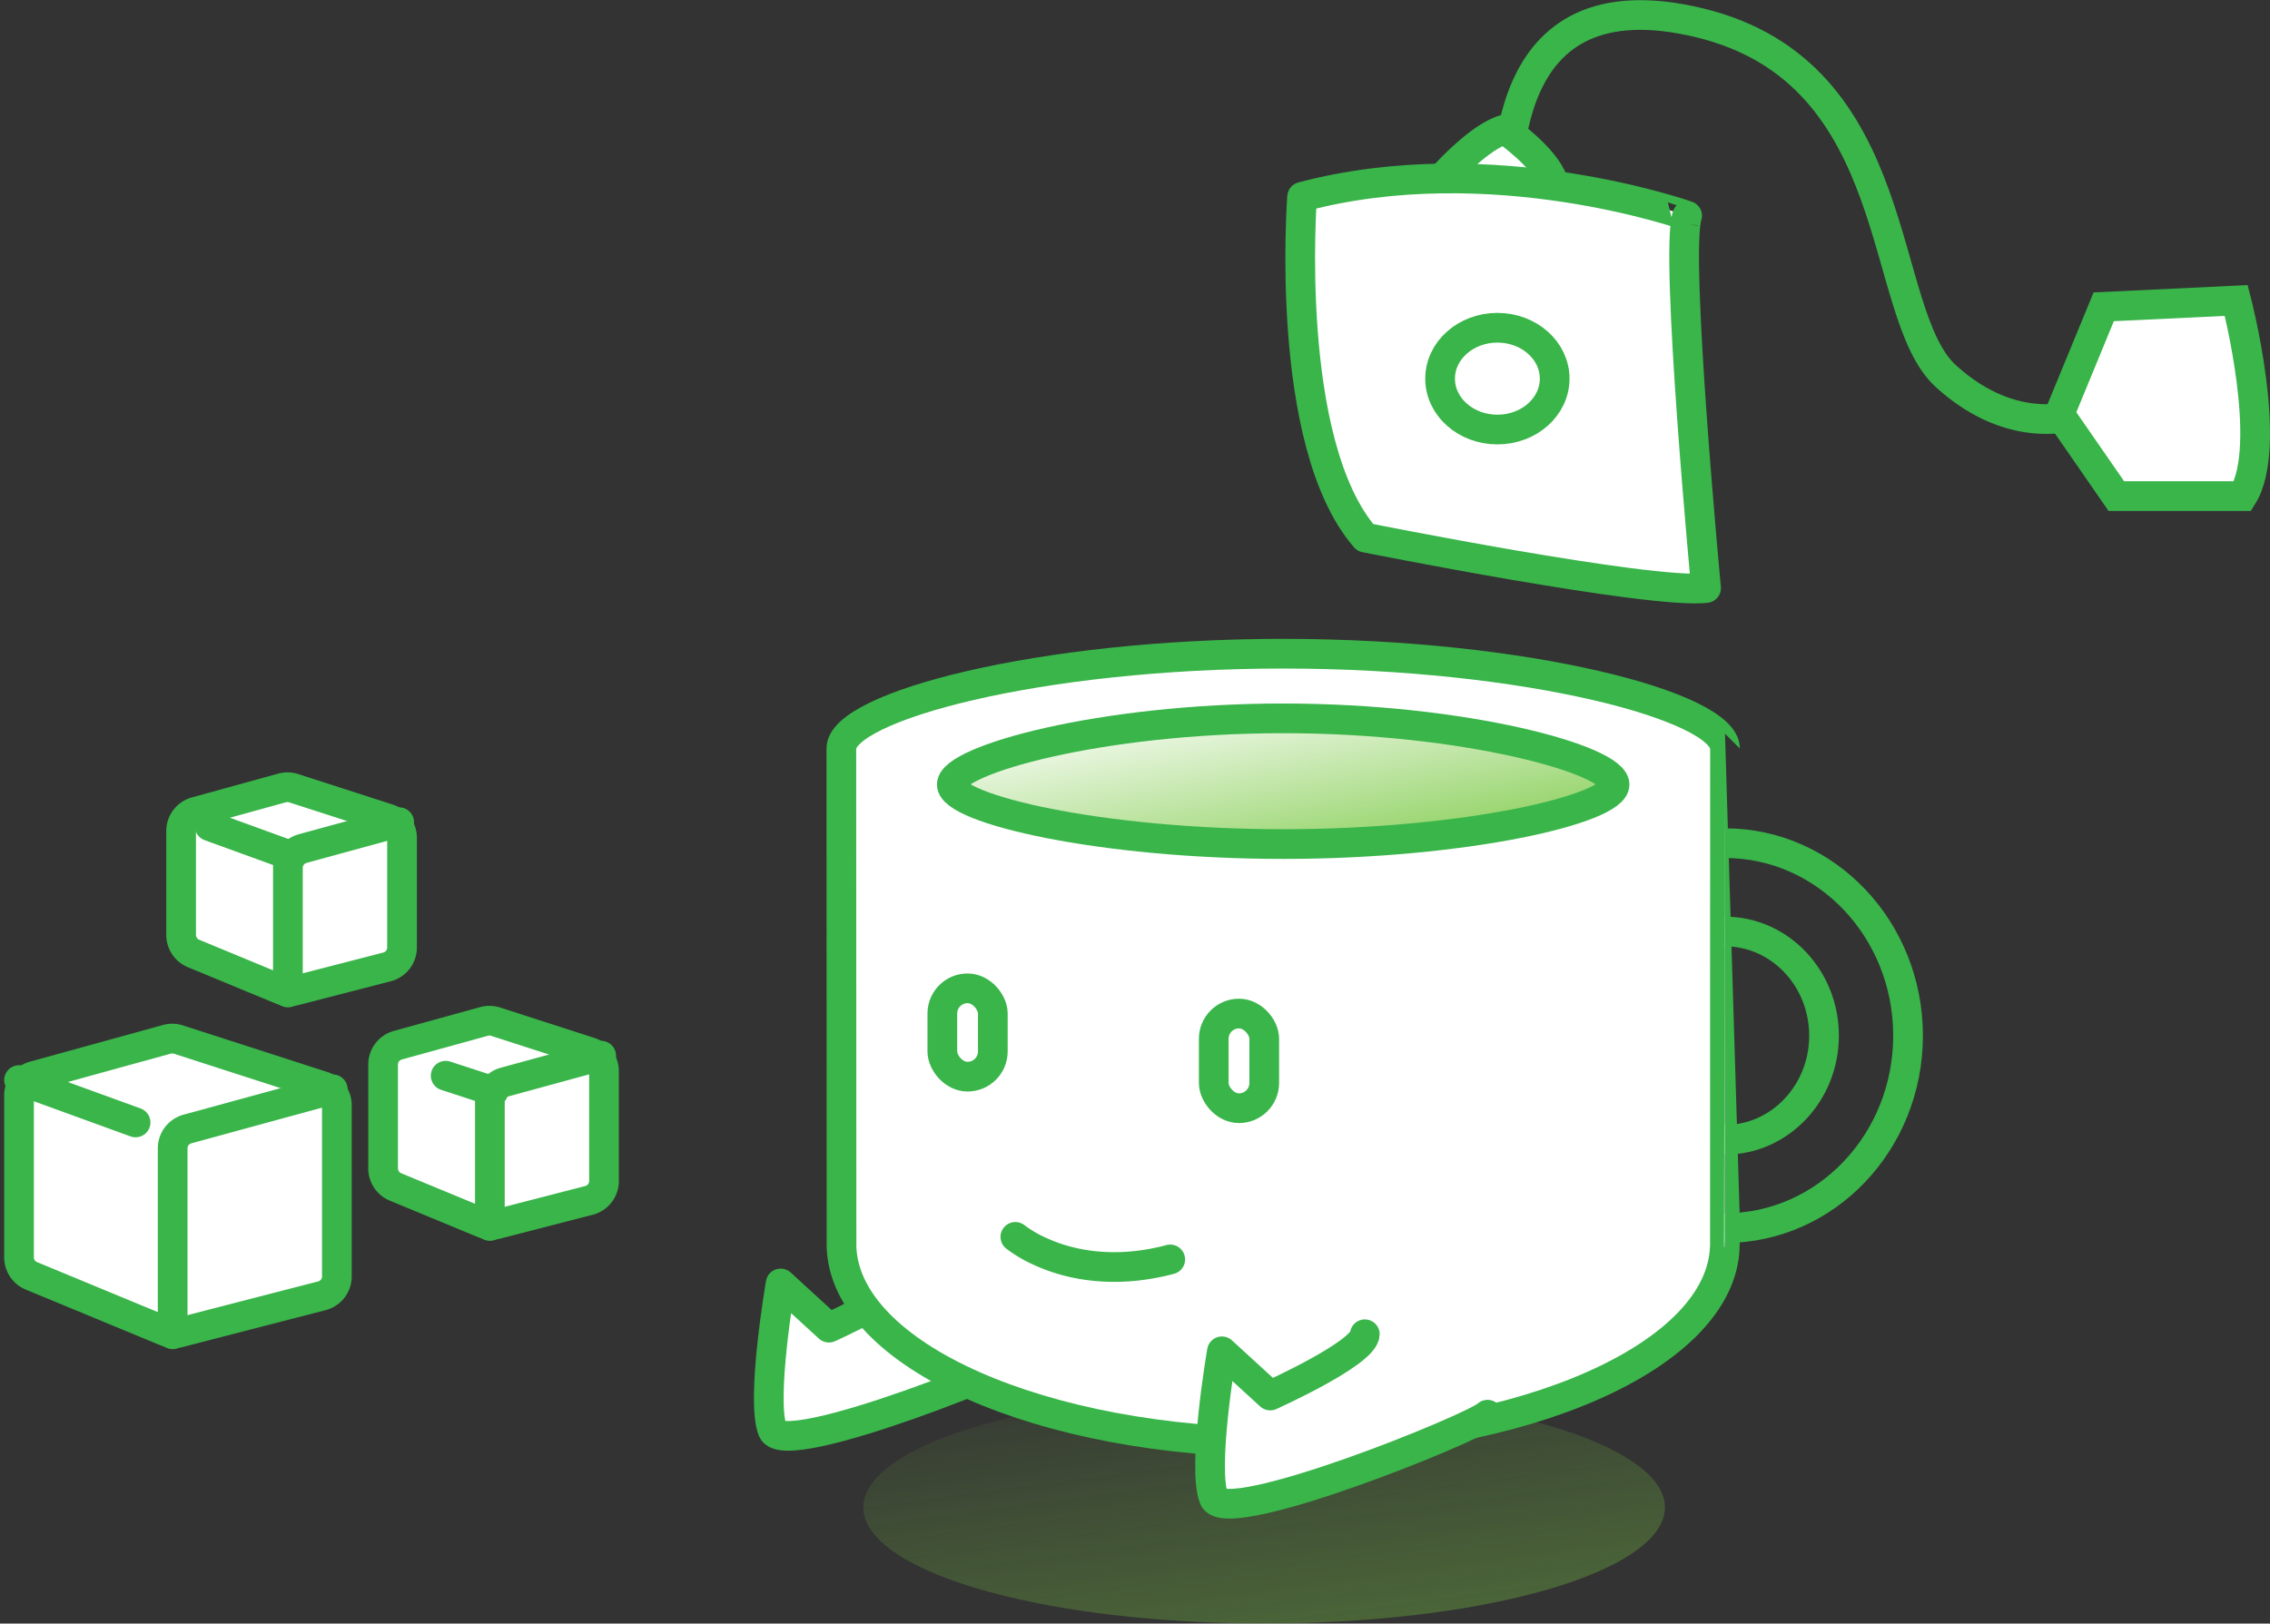 <svg xmlns="http://www.w3.org/2000/svg" xmlns:xlink="http://www.w3.org/1999/xlink" width="534.99" height="382.734" viewBox="0 0 534.99 382.734"><rect x="0" y="0" width="534.99" height="382.734" fill="#333333" stroke="none"/><defs><linearGradient id="a" x1="0.142" y1="-0.169" x2="0.797" y2="1.251" gradientUnits="objectBoundingBox"><stop offset="0" stop-color="#7ac943" stop-opacity="0"/><stop offset="1" stop-color="#78c642"/></linearGradient><linearGradient id="b" x1="1.081" y1="1" x2="0.078" gradientUnits="objectBoundingBox"><stop offset="0" stop-color="#7ac943"/><stop offset="1" stop-color="#fff"/></linearGradient></defs><g transform="translate(-615.098 -278.239)"><path d="M5139.68-2289.266c-3.095,3.095-61.642,26.784-64.488,19.67s1.885-34.609,1.885-34.609l11.382,10.422s22.052-9.923,22.3-14.441" transform="translate(-4278 2885)" fill="#fff" stroke="#39b54a" stroke-linecap="round" stroke-linejoin="round" stroke-width="7"/><g transform="translate(-594.738 -48.484)"><ellipse cx="43.14" cy="45.371" rx="43.14" ry="45.371" transform="translate(1573.243 525.492)" fill="none" stroke="#39b54a" stroke-miterlimit="10" stroke-width="7"/><ellipse cx="23.338" cy="24.545" rx="23.338" ry="24.545" transform="translate(1593.044 546.318)" fill="none" stroke="#39b54a" stroke-miterlimit="10" stroke-width="7"/><ellipse cx="94.461" cy="27.388" rx="94.461" ry="27.388" transform="translate(1413.303 654.68)" opacity="0.42" fill="url(#a)"/><path d="M1558.761,452.351c0-9.858-46.621-22.354-104.13-22.354s-104.13,12.5-104.13,22.354c0,.5.042,117.519.042,117.519.887,25.534,47.134,46.115,104.089,46.115s103.2-20.581,104.089-46.115C1558.719,569.87,1558.761,452.852,1558.761,452.351Z" transform="translate(57.621 50.827)" fill="#fff" stroke="#39b54a" stroke-miterlimit="10" stroke-width="7"/><rect width="11.901" height="20.826" rx="5.95" transform="translate(1431.923 559.706)" fill="none" stroke="#39b54a" stroke-miterlimit="10" stroke-width="7"/><rect width="11.901" height="22.314" rx="5.95" transform="translate(1495.889 565.656)" fill="none" stroke="#39b54a" stroke-miterlimit="10" stroke-width="7"/><path d="M1590.869,424.336s-14.876,5.95-31.239-8.925-8.926-71.4-58.016-83.3-44.627,37.189-46.115,44.627" transform="translate(108.817 0)" fill="none" stroke="#39b54a" stroke-linecap="round" stroke-linejoin="round" stroke-width="7"/><path d="M78.1-5.187c43.132,0,78.1,9.849,78.1,15.6S121.23,24.449,78.1,24.449,0,16.164,0,10.413,34.966-5.187,78.1-5.187Z" transform="translate(1434.154 501.253)" stroke="#39b54a" stroke-width="7" fill="url(#b)"/><path d="M1235.79,501.964l31.376-8.655a4.714,4.714,0,0,1,2.707.058l34.085,10.995a4.723,4.723,0,0,1,3.274,4.5V549.2a4.722,4.722,0,0,1-3.545,4.574l-33.631,8.68a4.719,4.719,0,0,1-2.987-.21l-31.83-13.171a4.724,4.724,0,0,1-2.919-4.365V506.519A4.725,4.725,0,0,1,1235.79,501.964Z" transform="translate(-18 78.418)" fill="#fff" stroke="#39b54a" stroke-linecap="round" stroke-linejoin="round" stroke-width="7"/><path d="M1294.395,501.176l-34.256,9.36a4.723,4.723,0,0,0-3.478,4.558V558.93" transform="translate(-6.132 82.337)" fill="#fff" stroke="#39b54a" stroke-linecap="round" stroke-linejoin="round" stroke-width="7"/><line x2="27.467" y2="9.988" transform="translate(1214.322 581.339)" stroke-width="7" stroke="#39b54a" stroke-linecap="round" stroke-linejoin="round" fill="#fff"/><path d="M1293.468,496.084l20.335-5.61a4.728,4.728,0,0,1,2.708.058l22.281,7.188a4.724,4.724,0,0,1,3.274,4.5v25.873a4.722,4.722,0,0,1-3.543,4.574l-21.829,5.633a4.729,4.729,0,0,1-2.987-.208l-20.787-8.6a4.724,4.724,0,0,1-2.919-4.366V500.639A4.725,4.725,0,0,1,1293.468,496.084Z" transform="translate(10.123 77.036)" fill="#fff" stroke="#39b54a" stroke-linecap="round" stroke-linejoin="round" stroke-width="7"/><path d="M1333.143,495.849l-22.748,6.217a4.723,4.723,0,0,0-3.478,4.556V535.99" transform="translate(18.371 79.74)" fill="#fff" stroke="#39b54a" stroke-linecap="round" stroke-linejoin="round" stroke-width="7"/><line x2="11.282" y2="3.685" transform="translate(1314.873 580.31)" stroke-width="7" stroke="#39b54a" stroke-linecap="round" stroke-linejoin="round" fill="#fff"/><path d="M1261.468,459.084l20.335-5.61a4.728,4.728,0,0,1,2.708.058l22.281,7.188a4.724,4.724,0,0,1,3.274,4.5v25.873a4.722,4.722,0,0,1-3.543,4.574l-21.829,5.633a4.729,4.729,0,0,1-2.987-.208l-20.787-8.6a4.724,4.724,0,0,1-2.919-4.366V463.639A4.725,4.725,0,0,1,1261.468,459.084Z" transform="translate(-5.48 58.996)" fill="#fff" stroke="#39b54a" stroke-linecap="round" stroke-linejoin="round" stroke-width="7"/><path d="M1301.143,458.849l-22.748,6.217a4.723,4.723,0,0,0-3.478,4.556V498.99" transform="translate(2.769 61.699)" fill="#fff" stroke="#39b54a" stroke-linecap="round" stroke-linejoin="round" stroke-width="7"/><line x2="19.091" y2="6.942" transform="translate(1259.239 521.48)" stroke-width="7" stroke="#39b54a" stroke-linecap="round" stroke-linejoin="round" fill="#fff"/><path d="M1446.252,371.039s8.191-9.053,13.949-10.54c0,0,9.458,6.58,11.328,12.216S1446.252,371.039,1446.252,371.039Z" transform="translate(104.308 -3.254)" fill="#fff" stroke="#39b54a" stroke-linecap="round" stroke-linejoin="round" stroke-width="7"/><path d="M1553.913,376.988l31.239-1.488s8.926,34.214,1.488,46.115h-29.752L1543.5,402.276Z" transform="translate(151.724 22.06)" fill="#fff" stroke="#39b54a" stroke-miterlimit="10" stroke-width="7"/><path d="M1423.646,371.922s-4.463,58.016,14.876,80.329c0,0,66.941,13.388,80.329,11.9,0,0-7.438-78.842-4.463-87.767C1514.388,376.384,1468.273,360.021,1423.646,371.922Z" transform="translate(93.069 1.201)" fill="#fff" stroke="#39b54a" stroke-linecap="round" stroke-linejoin="round" stroke-width="7"/></g><path d="M5015.4-2331.179a29.137,29.137,0,0,0,6.105,3.547c5.8,2.642,16.366,5.5,30.392,1.768" transform="translate(-4161 2901)" fill="none" stroke="#39b54a" stroke-linecap="round" stroke-width="7"/><g transform="translate(951 352)" fill="#fff" stroke="#39b54a" stroke-width="7"><ellipse cx="17" cy="15.5" rx="17" ry="15.5" stroke="none"/><ellipse cx="17" cy="15.5" rx="13.5" ry="12" fill="none"/></g><path d="M5139.68-2289.266c-3.095,3.095-61.642,26.784-64.488,19.67s1.885-34.609,1.885-34.609l11.382,10.422s22.052-9.923,22.3-14.441" transform="translate(-4174 2901)" fill="#fff" stroke="#39b54a" stroke-linecap="round" stroke-linejoin="round" stroke-width="7"/></g></svg>